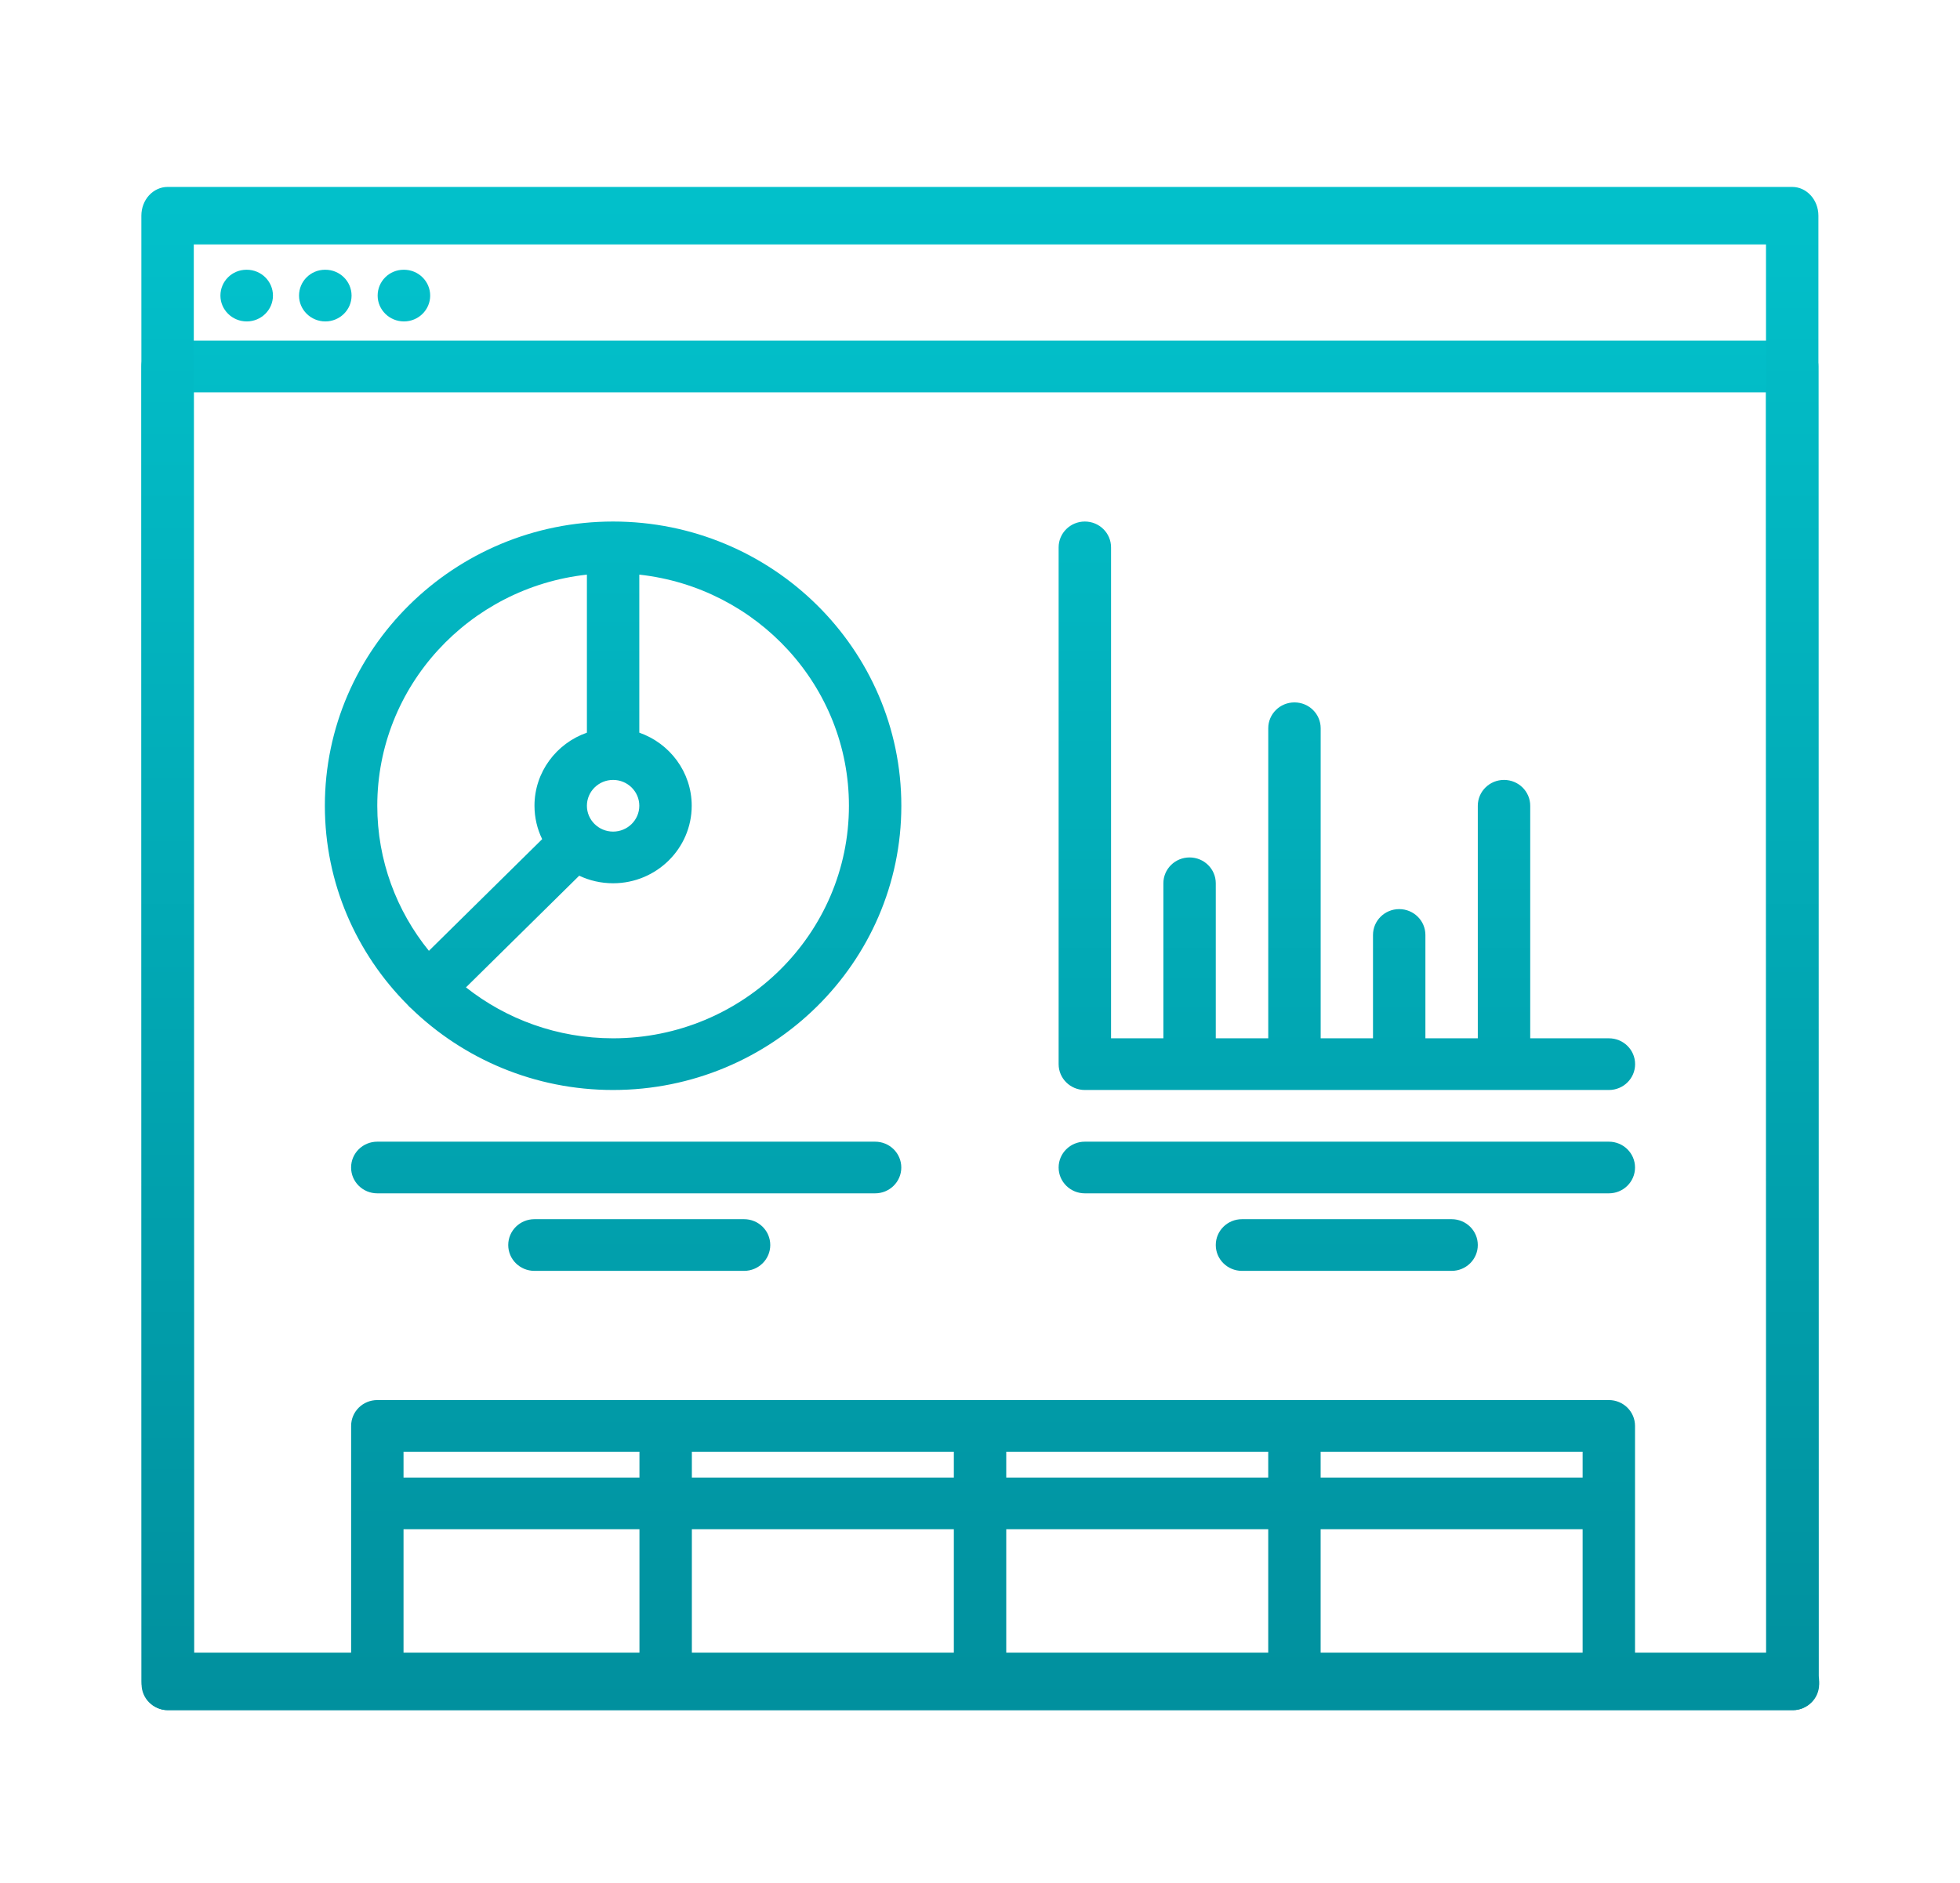 <?xml version="1.0" encoding="UTF-8"?>
<svg width="102px" height="98px" viewBox="0 0 102 98" version="1.1" xmlns="http://www.w3.org/2000/svg" xmlns:xlink="http://www.w3.org/1999/xlink">
    <!-- Generator: Sketch 53.2 (72643) - https://sketchapp.com -->
    <title>Icon_Dashboard</title>
    <desc>Created with Sketch.</desc>
    <defs>
        <linearGradient x1="50%" y1="-5.882%" x2="50%" y2="100%" id="linearGradient-1">
            <stop stop-color="#02C3CD" offset="0%"></stop>
            <stop stop-color="#01909E" offset="100%"></stop>
        </linearGradient>
        <linearGradient x1="50%" y1="-5.882%" x2="50%" y2="100%" id="linearGradient-2">
            <stop stop-color="#02C3CD" offset="0%"></stop>
            <stop stop-color="#01909E" offset="100%"></stop>
        </linearGradient>
    </defs>
    <g id="Page-1" stroke="none" stroke-width="1" fill="none" fill-rule="evenodd">
        <g id="Gobierto-Contratos-Proto-v2" transform="translate(-680, -6100)">
            <g id="noun_metrics_1820605" transform="translate(687, 6109)">
                <path d="M78.088,77.315 L84.915,77.315 L84.904,11.419 L3.085,11.419 L3.096,77.315 L11.273,77.315 L11.273,65.212 C11.273,64.468 11.882,63.867 12.636,63.867 L76.725,63.867 C77.479,63.867 78.088,64.468 78.088,65.212 L78.088,77.315 Z M75.361,77.315 L75.361,70.591 L61.727,70.591 L61.727,77.315 L75.361,77.315 Z M59,77.315 L59,70.591 L45.366,70.591 L45.366,77.315 L59,77.315 Z M42.639,77.315 L42.639,70.591 L29.005,70.591 L29.005,77.315 L42.639,77.315 Z M26.278,77.315 L26.278,70.591 L14,70.591 L14,77.315 L26.278,77.315 Z M5.841,7.729 C5.087,7.729 4.471,7.127 4.471,6.384 C4.471,5.642 5.074,5.039 5.826,5.039 L5.841,5.039 C6.594,5.039 7.205,5.642 7.205,6.384 C7.205,7.127 6.593,7.729 5.841,7.729 Z M9.932,7.729 C9.178,7.729 8.562,7.127 8.562,6.384 C8.562,5.642 9.165,5.039 9.917,5.039 L9.932,5.039 C10.685,5.039 11.296,5.642 11.296,6.384 C11.296,7.127 10.684,7.729 9.932,7.729 Z M14.023,7.729 C13.269,7.729 12.653,7.127 12.653,6.384 C12.653,5.642 13.255,5.039 14.008,5.039 L14.023,5.039 C14.776,5.039 15.387,5.642 15.387,6.384 C15.387,7.127 14.775,7.729 14.023,7.729 Z M86.304,80.005 C86.299,80.006 86.288,80.005 86.277,80.005 L1.731,80.005 C0.979,80.005 0.368,79.404 0.368,78.66 L0.357,10.074 C0.357,9.717 0.5,9.375 0.756,9.123 C1.013,8.872 1.359,8.729 1.722,8.729 L86.267,8.729 C87.02,8.729 87.631,9.331 87.631,10.074 L87.642,78.391 C87.66,78.477 87.669,78.569 87.669,78.66 C87.668,79.404 87.058,80.005 86.304,80.005 Z M64.452,45.039 L64.452,39.66 C64.452,38.918 65.061,38.315 65.815,38.315 C66.57,38.315 67.179,38.918 67.179,39.66 L67.179,45.039 L69.906,45.039 L69.906,32.936 C69.906,32.194 70.516,31.591 71.27,31.591 C72.024,31.591 72.634,32.194 72.634,32.936 L72.634,45.039 L76.729,45.039 C77.483,45.039 78.092,45.64 78.092,46.384 C78.092,47.128 77.483,47.729 76.729,47.729 L49.456,47.729 C48.702,47.729 48.092,47.128 48.092,46.384 L48.092,19.488 C48.092,18.745 48.702,18.143 49.456,18.143 C50.21,18.143 50.82,18.745 50.82,19.488 L50.82,45.039 L53.543,45.039 L53.543,36.97 C53.543,36.228 54.152,35.626 54.906,35.626 C55.66,35.626 56.27,36.228 56.27,36.97 L56.27,45.039 L59.001,45.039 L59.001,28.901 C59.001,28.159 59.611,27.557 60.365,27.557 C61.119,27.557 61.729,28.159 61.729,28.901 L61.729,45.039 L64.452,45.039 Z M76.725,53.108 L49.456,53.108 C48.702,53.108 48.092,52.507 48.092,51.763 C48.092,51.02 48.702,50.419 49.456,50.419 L76.725,50.419 C77.479,50.419 78.088,51.02 78.088,51.763 C78.088,52.507 77.479,53.108 76.725,53.108 Z M68.543,57.143 L57.634,57.143 C56.88,57.143 56.27,56.542 56.27,55.798 C56.27,55.054 56.88,54.453 57.634,54.453 L68.543,54.453 C69.297,54.453 69.906,55.054 69.906,55.798 C69.906,56.542 69.297,57.143 68.543,57.143 Z M17.249,42.388 C19.349,44.046 22.012,45.039 24.906,45.039 C31.674,45.039 37.179,39.609 37.179,32.936 C37.179,26.717 32.398,21.578 26.27,20.907 L26.27,29.132 C27.857,29.687 28.997,31.183 28.997,32.936 C28.997,35.16 27.162,36.97 24.906,36.97 C24.275,36.97 23.677,36.829 23.143,36.576 L17.249,42.388 Z M15.321,40.486 L21.215,34.674 C20.959,34.148 20.815,33.558 20.815,32.936 C20.815,31.183 21.956,29.687 23.543,29.132 L23.543,20.907 C17.414,21.578 12.634,26.717 12.634,32.936 C12.634,35.789 13.64,38.415 15.321,40.486 Z M14.4,43.484 C14.366,43.456 14.332,43.426 14.3,43.395 C14.268,43.363 14.237,43.33 14.209,43.295 C11.549,40.625 9.906,36.966 9.906,32.936 C9.906,24.78 16.636,18.143 24.906,18.143 C33.177,18.143 39.906,24.78 39.906,32.936 C39.906,41.092 33.177,47.729 24.906,47.729 C20.819,47.729 17.109,46.108 14.4,43.484 Z M24.906,31.591 C24.154,31.591 23.543,32.195 23.543,32.936 C23.543,33.677 24.154,34.281 24.906,34.281 C25.659,34.281 26.27,33.677 26.27,32.936 C26.27,32.195 25.659,31.591 24.906,31.591 Z M38.54,53.108 L12.635,53.108 C11.881,53.108 11.271,52.507 11.271,51.763 C11.271,51.02 11.881,50.419 12.635,50.419 L38.54,50.419 C39.294,50.419 39.904,51.02 39.904,51.763 C39.904,52.507 39.294,53.108 38.54,53.108 Z M31.722,57.143 L20.813,57.143 C20.059,57.143 19.449,56.542 19.449,55.798 C19.449,55.054 20.059,54.453 20.813,54.453 L31.722,54.453 C32.476,54.453 33.085,55.054 33.085,55.798 C33.085,56.542 32.476,57.143 31.722,57.143 Z M14,67.901 L26.278,67.901 L26.278,66.557 L14,66.557 L14,67.901 Z M29.005,67.901 L42.639,67.901 L42.639,66.557 L29.005,66.557 L29.005,67.901 Z M45.366,67.901 L59,67.901 L59,66.557 L45.366,66.557 L45.366,67.901 Z M61.727,67.901 L75.361,67.901 L75.361,66.557 L61.727,66.557 L61.727,67.901 Z" id="Combined-Shape" fill="url(#linearGradient-1)"></path>
                <path d="M86.304,80.005 C86.299,80.006 86.288,80.005 86.277,80.005 L1.731,80.005 C0.979,80.005 0.368,79.336 0.368,78.509 L0.357,2.225 C0.357,1.828 0.5,1.447 0.756,1.167 C1.013,0.888 1.359,0.729 1.722,0.729 L86.267,0.729 C87.02,0.729 87.631,1.399 87.631,2.225 L87.642,78.21 C87.66,78.306 87.669,78.407 87.669,78.509 C87.668,79.336 87.058,80.005 86.304,80.005 Z M3.096,77.013 L84.915,77.013 L84.904,3.721 L3.085,3.721 L3.096,77.013 Z" id="Shape-Copy" fill="url(#linearGradient-2)" fill-rule="nonzero"></path>
            </g>
        </g>
    </g>
</svg>